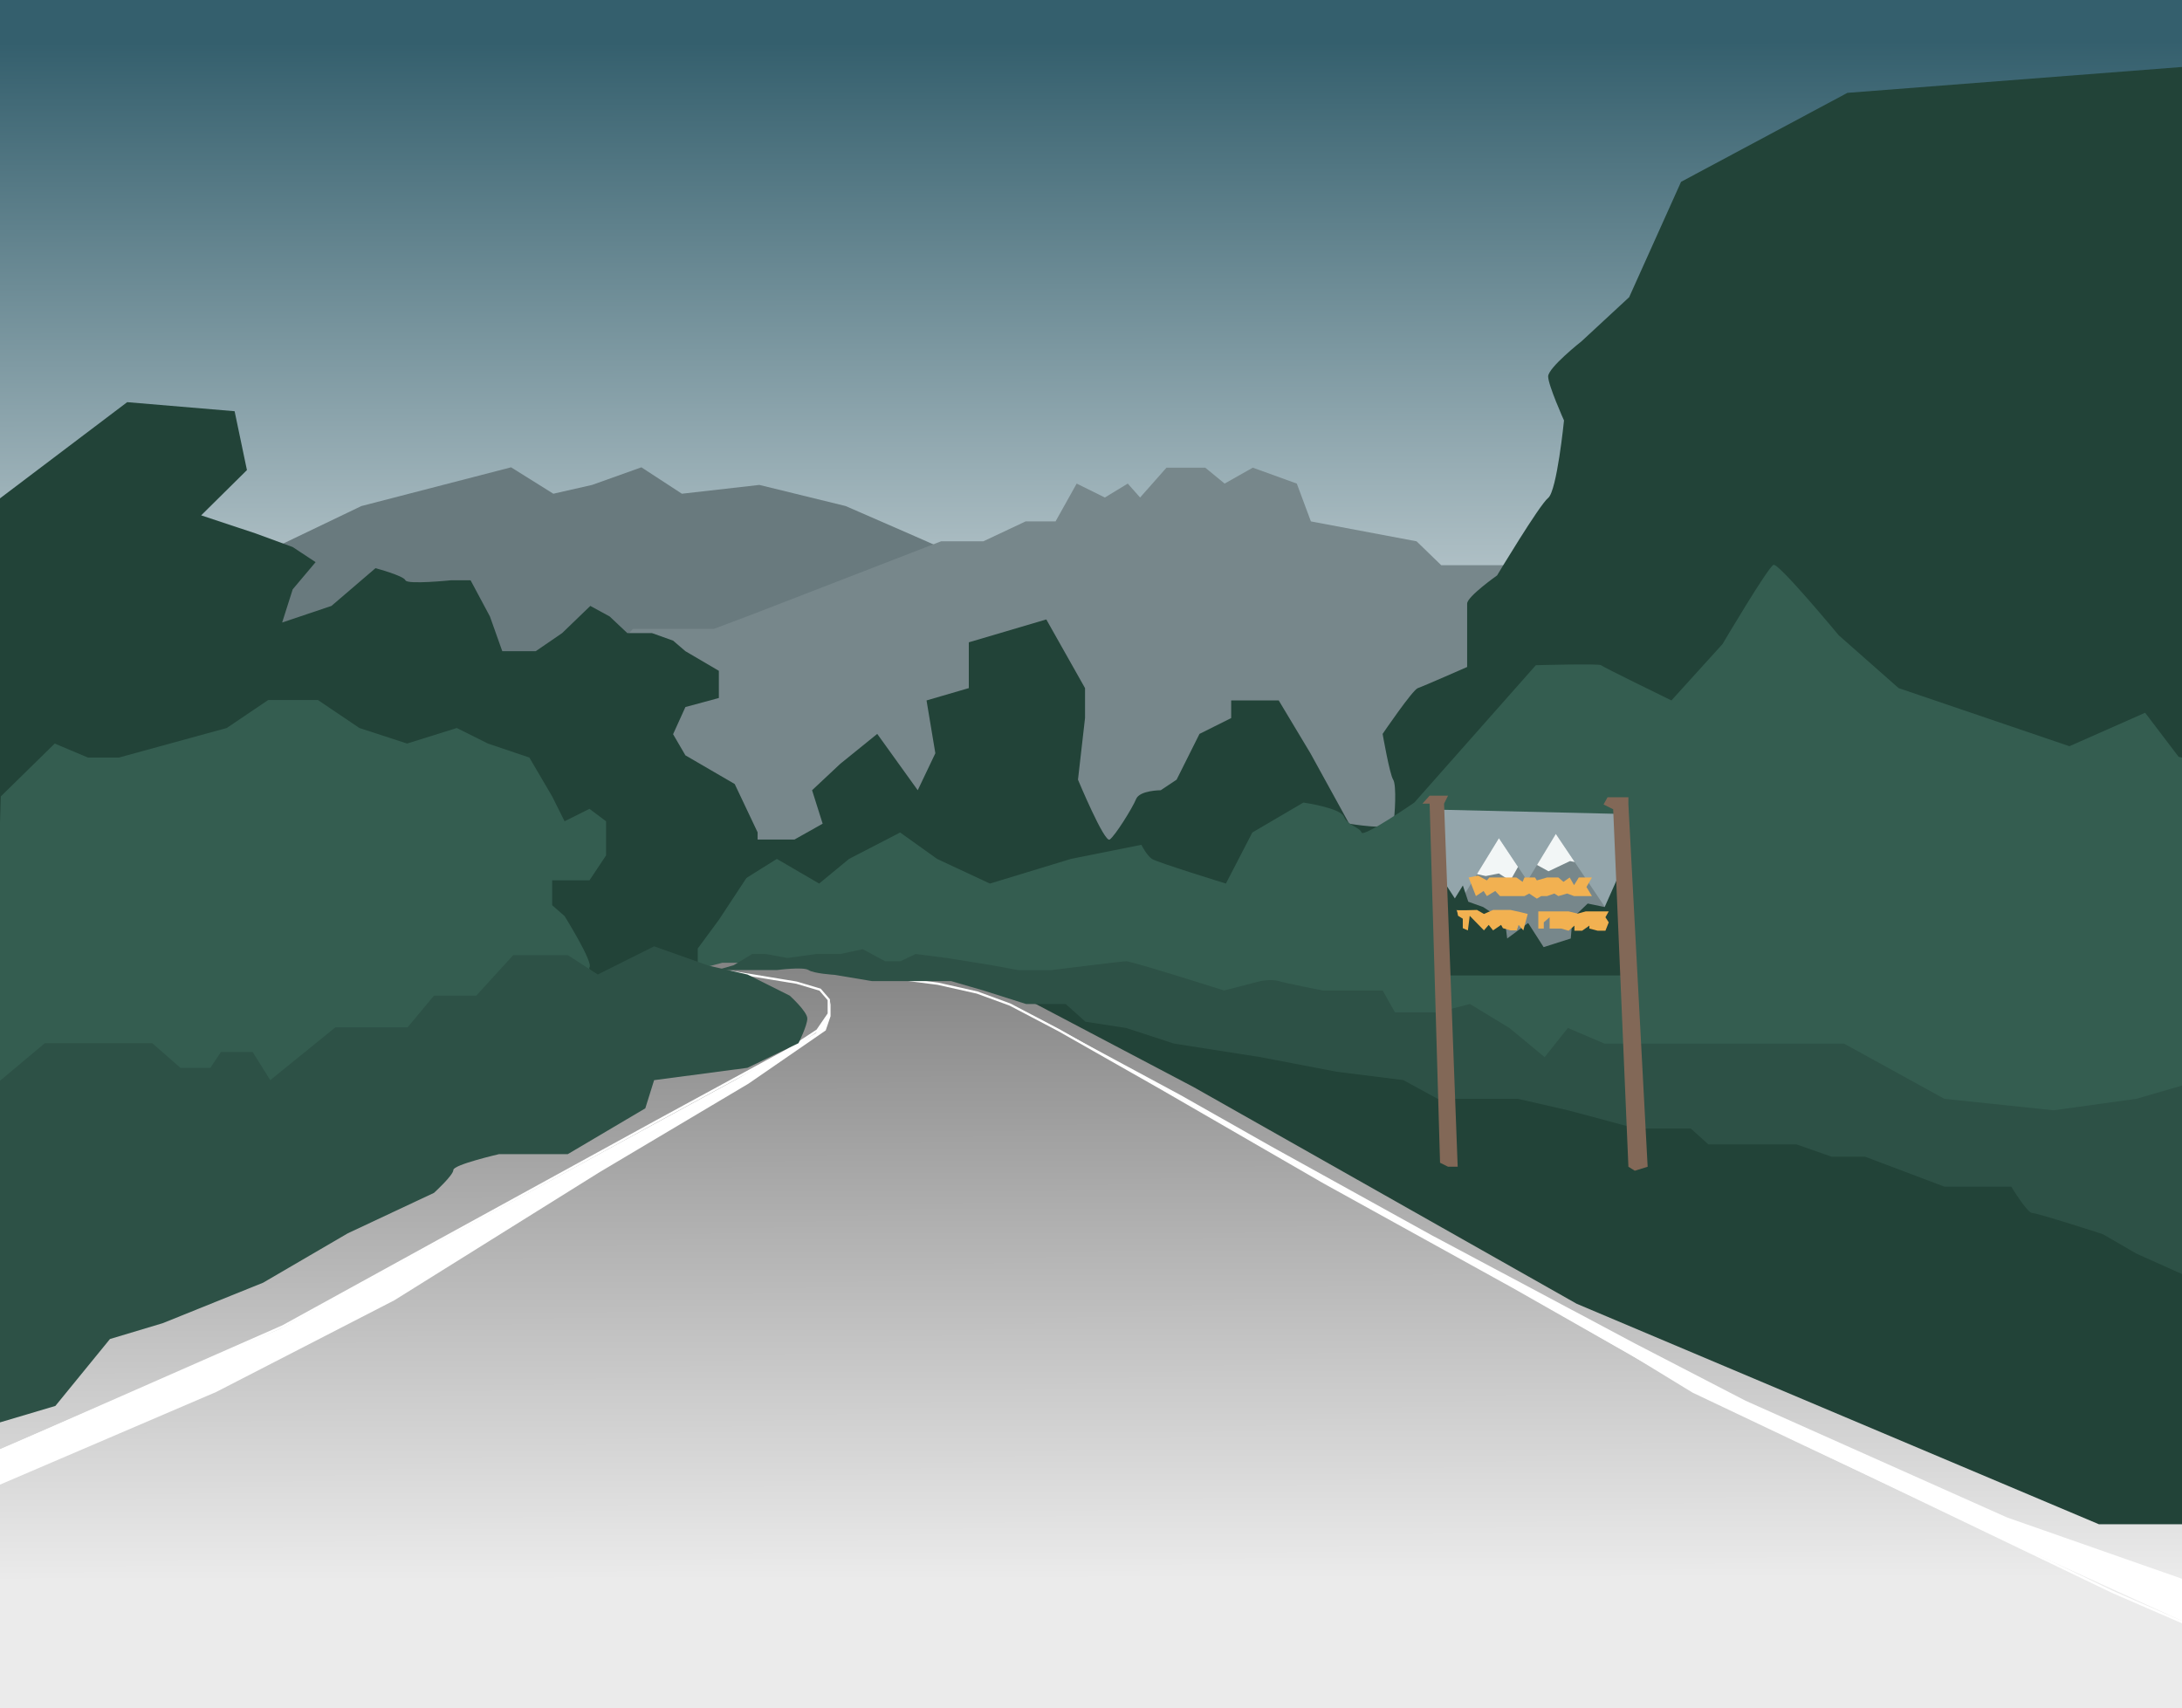 <svg xmlns="http://www.w3.org/2000/svg" xmlns:xlink="http://www.w3.org/1999/xlink" width="1920" height="1503" viewBox="0 0 1920 1503">
  <rect x="0" y="0" width="1920" height="1503" fill="#808080" stroke="none"/>
  <defs>
    <linearGradient id="linear-gradient" x1="0.496" y1="1.306" x2="0.492" y2="0.058" gradientUnits="objectBoundingBox">
      <stop offset="0" stop-color="#fff"/>
      <stop offset="1" stop-color="#345f6d"/>
    </linearGradient>
    <linearGradient id="linear-gradient-2" x1="0.461" y1="0.837" x2="0.454" y2="-0.582" gradientUnits="objectBoundingBox">
      <stop offset="0" stop-color="#ebebeb"/>
      <stop offset="1" stop-color="#303030"/>
    </linearGradient>
    <clipPath id="clip-Web_1920_7">
      <rect width="1920" height="1503"/>
    </clipPath>
  </defs>
  <g id="Web_1920_7" data-name="Web 1920 – 7" clip-path="url(#clip-Web_1920_7)">
    <rect width="1920" height="1503" fill="#fff"/>
    <g id="Gruppe_1" data-name="Gruppe 1" transform="translate(5 154)">
      <rect id="Rechteck_1" data-name="Rechteck 1" width="1993" height="616" transform="translate(-14 -154)" fill="url(#linear-gradient)"/>
      <path id="Pfad_1" data-name="Pfad 1" d="M161.148,364.133,313,291.306l131.708-34.089L481.9,280.46l34.089-7.747,43.386-15.5,35.639,23.243,68.178-7.747,75.926,18.594,60.431,26.342,105.366,46.485,388.925,23.243L1428.641,472.6l151.851-79.025L1695.155,454l44.936-29.441,43.386-7.747,69.728-29.441,32.54,17.045,72.827,20.144V987.033H-32.54V387.375L9.3,336.242l94.52,51.134Z" fill="#697a7e"/>
      <path id="Pfad_2" data-name="Pfad 2" d="M633.746,383.712l167.346-64.8h37.188L875.469,301.4H901.81L920.4,268.128,945.2,280.387l20.143-12.259,10.846,12.259,23.243-26.269h34.089l17.045,14.01,24.792-14.01,38.738,14.01,12.4,33.274,92.97,17.513,21.693,21.015h77.475l46.485,17.513,85.223,47.284h119.312l60.431,59.543,30.99-35.025,34.089,7.005,44.936-31.523,91.421,24.518h114.663v800.329L-21.693,1240.082l3.1-793.324,123.96-14.01,52.683,33.274,32.54-10.508,32.54-29.772,24.792,21.015,18.594-21.015H300.6l29.441,49.035,29.441-28.02,80.574-14.01H497.39l32.54-36.777h71.277Z" transform="translate(22 3.406)" fill="#77878b"/>
      <rect id="Rechteck_2" data-name="Rechteck 2" width="2139" height="701" transform="translate(-52 650)" fill="url(#linear-gradient-2)"/>
      <g id="Gruppe_4" data-name="Gruppe 4">
        <path id="Pfad_9" data-name="Pfad 9" d="M-37.591,1136.91l281.477-123.777,138.446-76.1L573.039,832.512l114.608-62.347,26.589-17.42L724.269,738.1V725.75l-7.655-8.89-20.743-6.173-22.471-3.7-34.571-5.68h-33.09" fill="none" stroke="#fff" stroke-width="2"/>
        <path id="Pfad_10" data-name="Pfad 10" d="M-26.589,1161.665l211.8-90.769L341.99,990.211,522.612,877.437,653.723,799.5l67.848-46.76,4.253-12.474V727.429L723.9,738.344l-10.915,16.693-71.266,41.411-83.786,45.585L430.165,911.694l-137.4,75.118-50.079,27.929L165,1047.806,26.966,1107.515l-79.292,34.028Z" fill="#fff"/>
        <path id="Pfad_11" data-name="Pfad 11" d="M765.228,704.574l55.012,7.053,34.559,7.758,28.916,10.579,43.022,22.569,88.16,50.075,145.288,83.928,167.151,92.392,169.972,96.623,356.871,171.383,145.993,63.475" fill="none" stroke="#fff" stroke-width="2"/>
        <path id="Pfad_12" data-name="Pfad 12" d="M902.805,739.086l131.124,70.624,80.255,45.437,141,78.032,178.536,95.071,97.294,50.375,230.146,102.726,207.922,72.847,20.99,52.351-233.356-106.43-174.585-82.23-97.787-46.424-54.573-33.337L1297.165,962.07l-88.651-48.894-99.022-55.314-68.649-40L963.058,773.41Z" fill="#fff"/>
        <path id="Pfad_31" data-name="Pfad 31" d="M847.657,865.174l173.616,91.418,337.02,190.638,459.573,194.042h360.85l40.851-302.978-442.552-57.872L1280,834.04Z" transform="translate(24 -154)" fill="#224338"/>
      </g>
      <g id="Gruppe_3" data-name="Gruppe 3" transform="translate(3 13)">
        <path id="Pfad_6" data-name="Pfad 6" d="M477.247,701.924l165.8-24.792H807.29l139.455,17.044,119.312,21.693,79.025,7.747,223.128,38.738h130.158l153.4,48.035,162.7,37.188,151.851,51.134,30.99-1013.374L1617.59-85.3,1471.207-7,1425.542,94.52l-41.837,38.738s-29.441,23.243-29.441,30.99,13.946,38.738,13.946,38.738-6.2,61.98-13.946,68.178-44.936,68.178-44.936,68.178-26.342,18.594-26.342,24.792v55.782s-38.738,17.045-43.386,18.594-30.99,40.287-30.99,40.287,6.2,35.639,9.3,40.287,1.549,32.54,0,38.738-38.738,0-38.738,0l-34.089-61.98-27.891-46.485h-41.837v15.5L1047.463,478.8l-20.144,40.287-13.945,9.3s-18.594,0-21.693,7.747-18.594,32.54-23.243,35.639-27.891-52.683-27.891-52.683l6.2-54.233V438.509l-34.089-60.431-68.178,20.144v40.287L807.29,449.356l7.747,46.485-15.495,32.54L763.9,478.8l-32.54,26.342L706.573,528.38l9.3,29.441-24.792,13.945H643.043s-24.792,4.649-29.441,12.4S598.108,610.5,598.108,616.7,477.247,701.924,477.247,701.924Z" fill="#224338"/>
        <path id="Pfad_7" data-name="Pfad 7" d="M576.415,650.791l99.168-61.98L712.771,610.5l26.341-21.693,44.936-23.243,32.539,23.243L863.073,610.5l71.277-21.693,61.98-12.4s4.648,9.3,9.3,12.4,65.079,21.693,65.079,21.693l23.243-44.936,44.936-26.342s32.54,4.649,35.639,12.4,13.946,9.3,15.495,13.945,46.485-26.342,46.485-26.342l106.916-120.861s55.782-1.549,57.332,0,61.98,30.99,61.98,30.99l44.936-49.584s40.287-68.178,44.936-69.728,57.332,61.98,57.332,61.98l52.683,46.485,150.3,51.134,66.629-29.441,29.441,38.738s61.98,13.946,63.53,24.792,0,361.034,0,361.034h-77.475l-303.7-72.827-416.816-69.728L920.4,703.474,767,680.231H627.548l-89.871,23.243Z" fill="#345d50"/>
        <path id="Pfad_8" data-name="Pfad 8" d="M653.89,692.627h21.693s23.243-3.1,27.891,0,22.683,4.19,22.683,4.19l33.007,5.5h69.682l28.423,8.252,37.591,11.919H929.7l17.42,15.587,35.758,5.5,42.176,13.753,76.1,11.919,66.931,12.836,58.679,7.335,30.257,16.5h70.6l44.01,10.086,60.11,16.073h48.035l15.495,13.945h77.475l30.99,10.846h29.441l69.728,26.342h58.881s13.945,23.242,18.594,23.242,61.98,18.594,61.98,18.594L1871.8,942.1l44.936,20.143,37.188-7.747V782.085L1871.8,805.924l-72.827,10.086L1702.9,805.924,1614.58,757.33H1403.848l-32.219-13.753-20.464,25.672-30.99-25.672-34.731-21.088-28.423,7.326h-37.564l-10.846-19.245h-52.683s-32.539-6.308-38.737-8.252-16.036,0-16.036,0l-32,8.252-44.1-13.753s-38.582-11.937-42.176-11.937-65.574,7.748-65.574,7.748h-29.44l-23.191-4.274-39.5-6.347-27.506-3.526-13.4,6.4h-13.4l-19.748-10.632-19.748,4.232H710.217l-25.39,3.526-19.043-3.526H653.89l-16.317,9.874-14.811,4.274Z" transform="translate(0 -6)" fill="#2d5146"/>
      </g>
      <g id="Gruppe_2" data-name="Gruppe 2">
        <path id="Pfad_3" data-name="Pfad 3" d="M-24.792,187.932,106.916,88.322l94.52,7.969,10.847,51.8-40.287,39.844,48.035,15.938,32.54,11.953L272.712,229.1l-20.144,23.907-9.3,29.219,43.386-14.61,38.738-33.2s24.792,6.641,26.342,10.625,40.287,0,40.287,0h17.044l17.045,31.875,10.847,30.547H466.4l23.243-15.938,24.792-23.907,17.044,9.3,15.5,14.61h21.693l18.594,6.641,10.846,9.3,29.441,17.266v23.907l-29.441,7.969-10.846,23.907,10.846,18.594,43.386,25.235,20.143,42.5v25.235l-34.089,51.8L608.954,569.11v34.532L576.415,658.1,392.024,696.612,52.683,757.706H-24.792Z" transform="translate(0 111.564)" fill="#224338"/>
        <path id="Pfad_5" data-name="Pfad 5" d="M99.678,445.73l94.837-25.988,36.476-24.62h43.771l36.476,24.62,41.947,13.678,43.771-13.678,27.357,13.678,36.476,12.31,20.062,34.194,10.943,21.884,21.886-10.942,14.59,10.942V531.9l-14.59,21.884H480.851v21.884l10.943,9.574s25.533,41.033,21.886,45.136,38.3,32.826,38.3,32.826,18.238,41.033,18.238,46.5-18.238,27.355-18.238,27.355l-176.908,61.55L112.445,877.946-17.045,898.463-4.278,479.925l47.419-46.5,29.181,12.31H99.678Z" transform="translate(0 66.877)" fill="#345d50"/>
        <path id="Pfad_4" data-name="Pfad 4" d="M371.88,708.122h37.188l32.54-35.639h48.035l26.342,17.044,49.584-24.792L613.6,681.781l34.089,7.747,37.188,18.594s15.495,13.945,15.495,20.143-7.747,21.693-7.747,21.693l-44.936,21.693L565.568,782.5l-7.747,24.792-68.178,40.287H429.212s-40.287,9.3-40.287,13.945-17.044,20.144-17.044,20.144l-75.926,35.639-74.376,43.386L133.257,996.33l-46.485,13.945-48.035,58.881L-18.594,1086.2V790.246l48.035-40.287h94.52l24.792,21.693h26.342l9.3-13.945h27.891l15.5,24.792,57.332-46.485h63.53Z" transform="translate(5 14)" fill="#2d5146"/>
      </g>
      <g id="Gruppe_5" data-name="Gruppe 5" transform="translate(-226 -47)">
        <path id="Pfad_21" data-name="Pfad 21" d="M1485.968,605.455l162.214,3.8,2.713,107.419-161.129-2.713Z" fill="#93a5ab"/>
        <path id="Pfad_23" data-name="Pfad 23" d="M1488.6,714.46l51.331-83.882,25.039,37.559,25.04-41.315,58.843,87.638s-40.9,19.2-42.15,19.2S1488.6,714.46,1488.6,714.46Z" fill="#77878b"/>
        <path id="Schnittmenge_1" data-name="Schnittmenge 1" d="M51.33,94.379,39.774,96.627l-7.782-1.686,19.339-31.6,16.827,25.24L61.282,100.8Zm33.536-7.5,16.544-27.3,16.61,24.738-4.092-.854-18.94,8.988Z" transform="translate(1488.597 567.24)" fill="#f2f6f6"/>
        <path id="Pfad_22" data-name="Pfad 22" d="M1490.308,751.393h161.129l-3.255-94.4-15.191,34.179-14.932-3.093-13.368,12.833-1.539,17.929-23.871,7.6-13.624-21.246-18.448,13.651-1.872-14.988-19.25-12.681-13.1-4.7-4.777-14.291-7.053,11.393L1488.138,663.5Z" fill="#224338"/>
        <path id="Pfad_26" data-name="Pfad 26" d="M1513.282,665.151l6.42,16.372,6.741-4.494,2.889,4.494,7.383-4.494,4.173,4.494H1562.4l4.173-2.247,6.741,4.494,3.852-2.247h5.136l6.42-2.247,3.531,2.247,7.7-2.247,6.1,2.247h15.73l-4.815-8.025,4.815-8.346H1610.23l-4.173,6.741-3.852-6.741L1596.747,669l-4.494-3.852H1582.3l-8.989,2.568-1.605-2.568h-9.31L1560.793,669l-5.457-3.852h-23.755l-2.247,2.568-7.7-4.173Z" fill="#f2b151"/>
        <path id="Pfad_27" data-name="Pfad 27" d="M1502.368,693.722c.642-.642,1.605,5.136,1.605,5.136l4.173,2.568v8.346l4.494,1.926,1.605-12.841,12.52,12.841,4.173-4.815,3.852,4.815,7.063-4.815,1.605,2.889,6.741,1.926h5.457l1.605-4.815,4.173,4.815,3.852-14.446-6.42-1.605-8.667-1.926h-15.409l-8.025,3.531-6.1-3.531S1501.726,694.364,1502.368,693.722Z" fill="#f2b151"/>
        <path id="Pfad_28" data-name="Pfad 28" d="M1574.6,695.006v15.088h4.815v-5.457l5.136-4.494v9.952h10.273l6.42,1.926,5.136-4.494v4.494h6.741l6.42-4.494v2.568l7.383,1.926h6.741l2.889-7.383-2.889-4.494,2.889-5.136h-20.224l-7.062,1.926-8.026-1.926H1574.6Z" fill="#f2b151"/>
        <path id="Pfad_29" data-name="Pfad 29" d="M1488.138,916.157l7.053,3.526h8.463l-11.99-319.491,3.526-7.053h-16.221l-6.347,7.053h6.347Z" fill="#826857"/>
        <path id="Pfad_30" data-name="Pfad 30" d="M1653.878,919.683l5.642,3.526,11.285-3.526L1653.878,600.9V594.55h-18.337l-3.526,6.347,8.463,4.232Z" fill="#826857"/>
      </g>
    </g>
  </g>
</svg>
